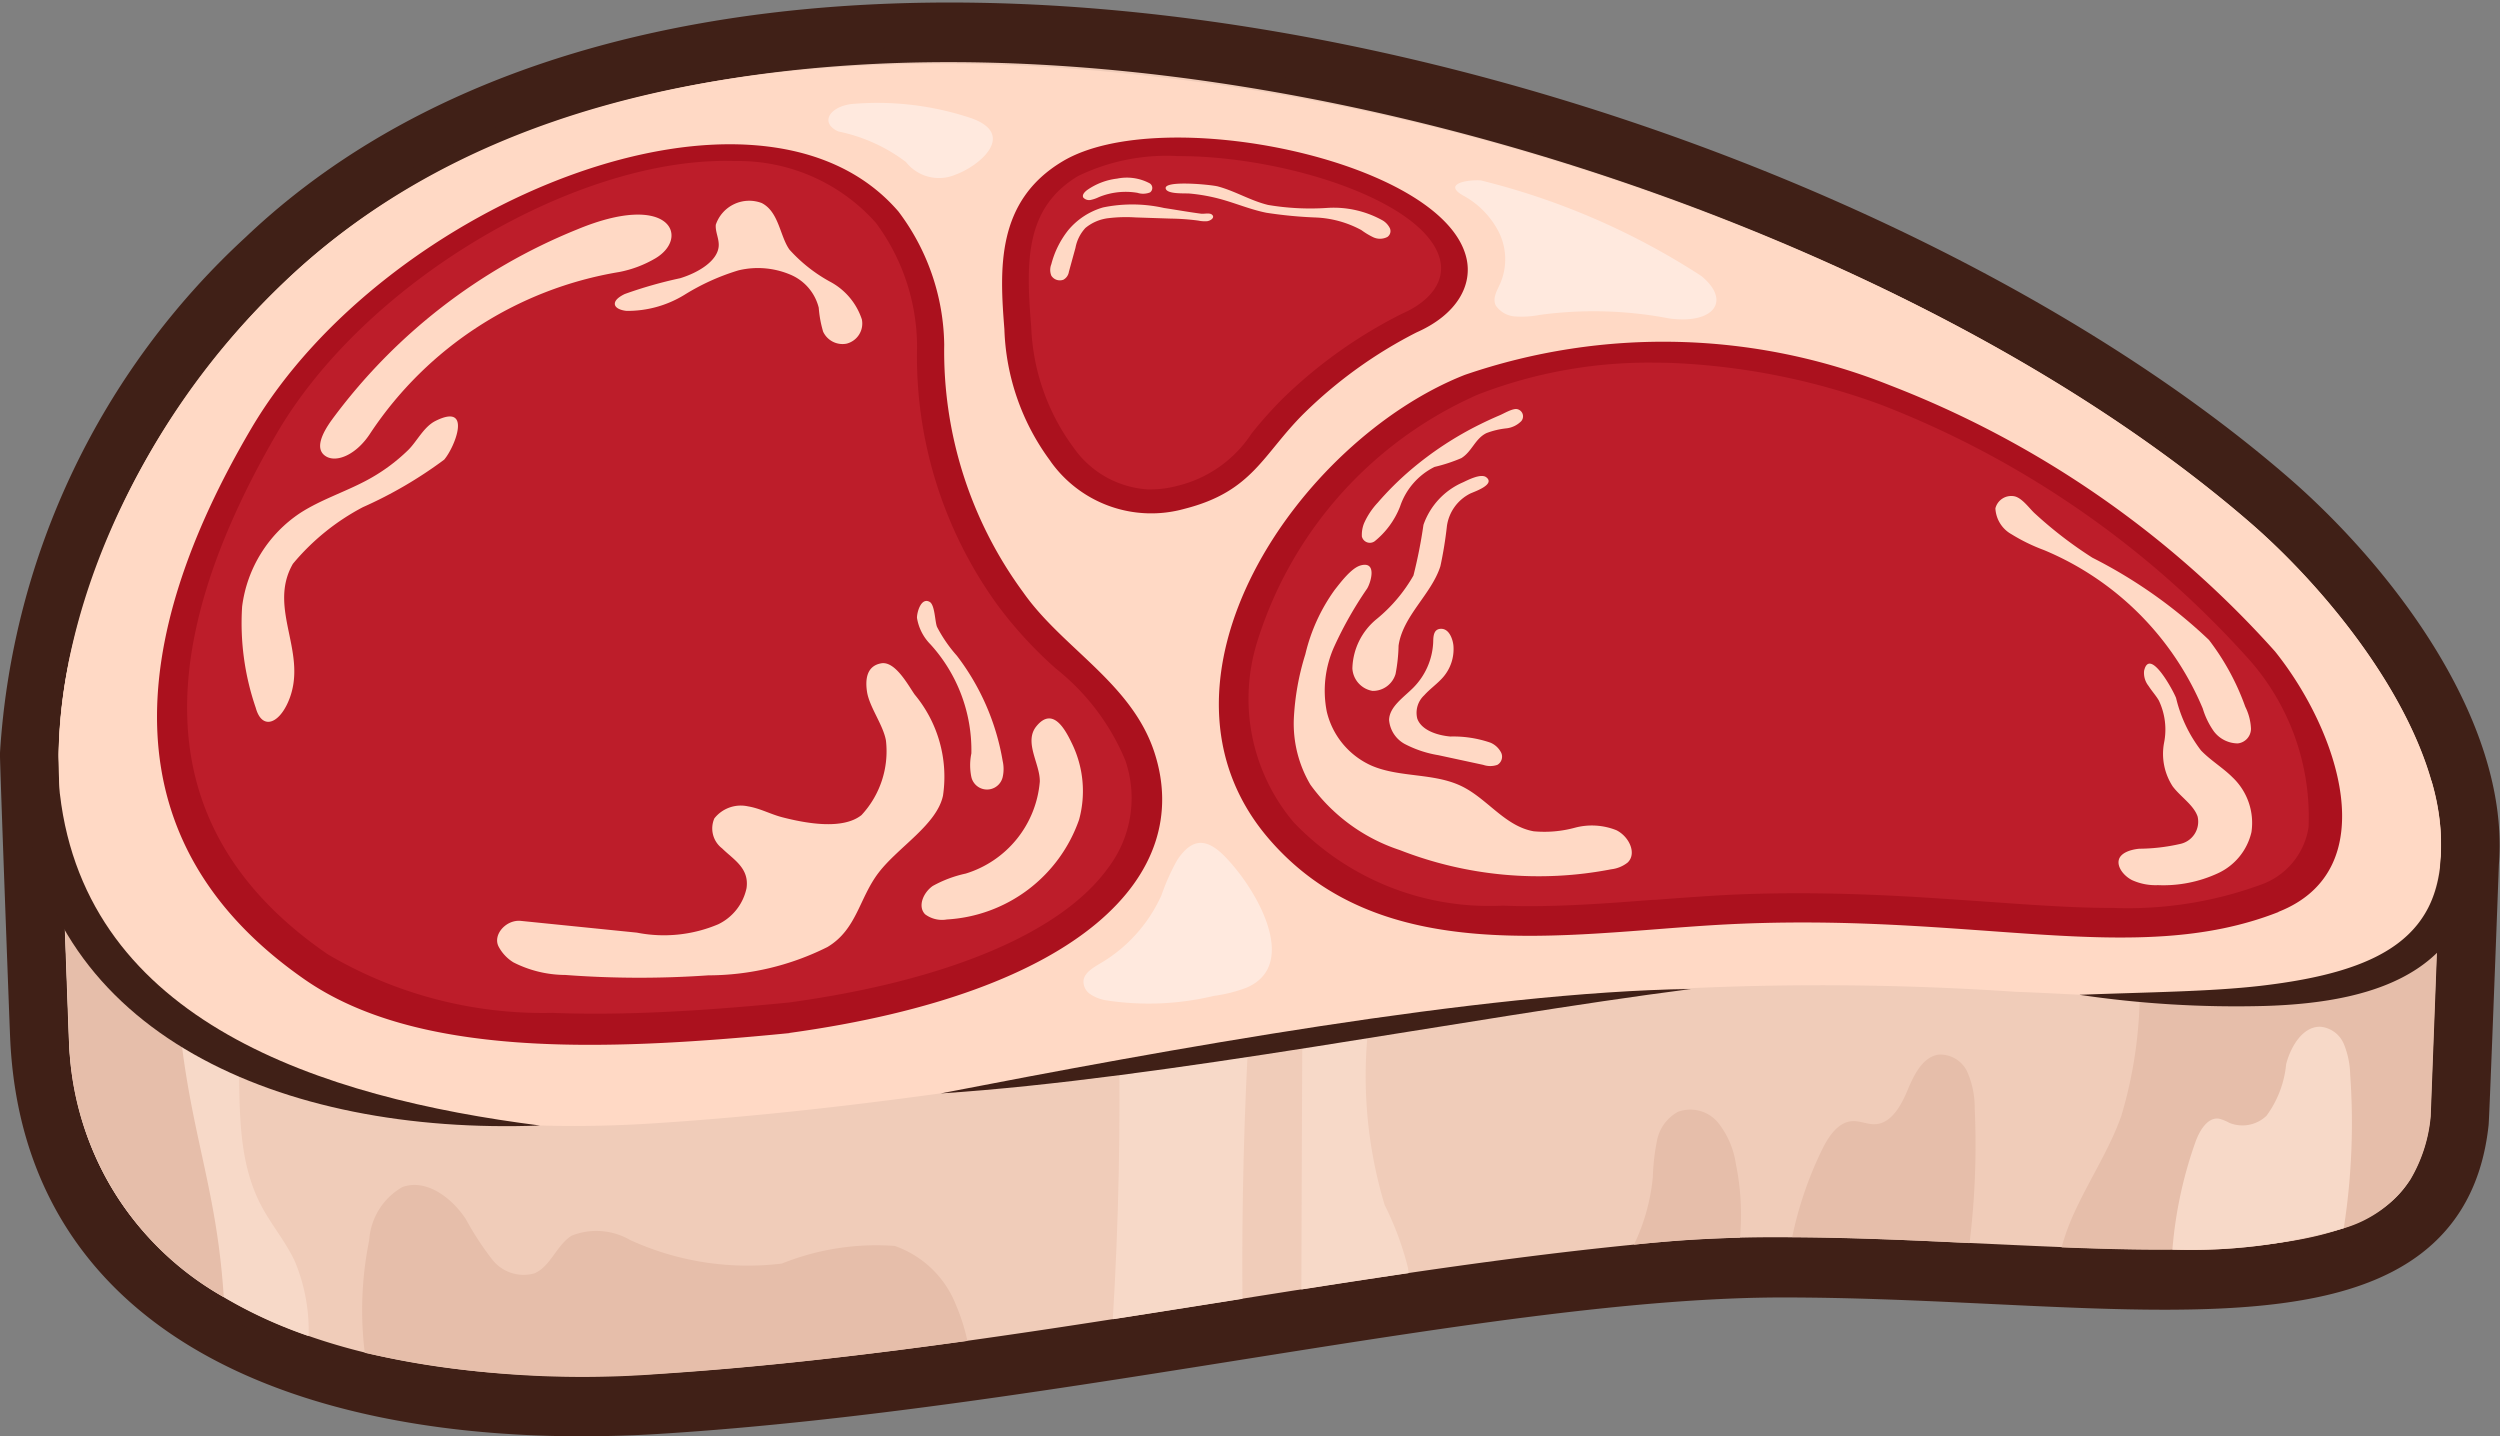 <svg xmlns="http://www.w3.org/2000/svg" width="52.938" height="30.412" viewBox="0 0 52.938 30.412"><rect x="0" y="0" width="52.938" height="30.412" fill="#808080" stroke="none"/><defs><style>.a,.j{fill:#402017;}.a{stroke:#402017;stroke-miterlimit:10;stroke-width:0.934px;}.b{fill:#f0ccb9;}.b,.c,.d,.e,.f,.g{fill-rule:evenodd;}.c{fill:#f7d9c8;}.d{fill:#e6beaa;}.e{fill:#bd1d2a;}.f{fill:#ab111e;}.g,.i{fill:#ffd9c5;}.h{fill:#ffe9de;}</style></defs><g transform="translate(-66.022 -34.521)"><path class="a" d="M114.177,44.988c-10.012-8.676-32.679-14.582-42.638-5.1a15.728,15.728,0,0,0-5.051,10.6h0c0,.254.213,6,.218,6.049.322,6.518,6.974,8.281,13.323,7.876,8.427-.537,17.607-2.885,23.751-2.885,7.222,0,13.942,1.617,14.473-3.221.014-.08.215-5.421.217-5.506C118.7,49.98,116.305,46.832,114.177,44.988Z"/><path class="b" d="M114.3,46.235c-6.257-5.422-17.658-9.761-27.564-9.761-5.535,0-10.6,1.355-14.047,4.632A15.808,15.808,0,0,0,68.1,49.16c-.008.033-.013.068-.018.1a10.583,10.583,0,0,0-.2,1.868c0,.091.21,5.851.213,5.94h0c.235,5.52,5.534,7.232,10.841,7.232.556,0,1.112-.019,1.662-.054,6.992-.446,14.045-2.082,20.644-2.733a28.214,28.214,0,0,1,3.156-.155c2.737,0,5.619.257,8.018.257,2.546,0,4.55-.29,5.261-1.484a3.178,3.178,0,0,0,.429-1.34h0c.262-6.9.09-2.366.206-5.414C118.538,50.855,116.153,47.842,114.3,46.235Z" transform="translate(-0.62 -0.637)"/><g transform="translate(67.262 48.624)"><path class="c" d="M73.175,73.672a9.655,9.655,0,0,1-1.8-.826A6.434,6.434,0,0,1,68.1,67.291h0l-.215-5.882,0-.058a10.584,10.584,0,0,1,.2-1.868l2.25,4.565.422.855.873,1.817c.177,1.409-.118,2.918.532,4.171.215.416.525.774.722,1.2A3.8,3.8,0,0,1,73.175,73.672Z" transform="translate(-67.88 -59.483)"/><path class="d" d="M92.264,82.558c-2.161.3-4.335.556-6.525.7a21.054,21.054,0,0,1-6.236-.448,7.43,7.43,0,0,1,.094-2.385A1.4,1.4,0,0,1,80.3,79.3c.5-.182,1.044.221,1.345.682a6.252,6.252,0,0,0,.557.853.844.844,0,0,0,.889.294c.345-.142.473-.6.794-.8a1.421,1.421,0,0,1,1.234.091,5.983,5.983,0,0,0,3.217.5,5.355,5.355,0,0,1,2.389-.373,2.158,2.158,0,0,1,1.3,1.258A4.092,4.092,0,0,1,92.264,82.558Z" transform="translate(-73.019 -68.267)"/><path class="c" d="M110.947,72.817q-.178,3.008-.153,5.989c-.911.144-1.826.291-2.745.433q.187-3.074.127-6.194Z" transform="translate(-85.725 -65.407)"/><path class="c" d="M117.5,77.944c-.755.111-1.512.228-2.27.346q.008-2.953.023-5.937l1.487-.253a9.467,9.467,0,0,0,.253,4.4,6.459,6.459,0,0,1,.492,1.323A1.117,1.117,0,0,1,117.5,77.944Z" transform="translate(-88.913 -65.088)"/><path class="d" d="M130.155,79.09c-.565.014-1.116.041-1.646.091-.2.018-.4.036-.6.059a4.2,4.2,0,0,0,.4-1.432,4.615,4.615,0,0,1,.089-.777.886.886,0,0,1,.445-.606.763.763,0,0,1,.848.231,1.833,1.833,0,0,1,.376.872A5.377,5.377,0,0,1,130.155,79.09Z" transform="translate(-94.55 -66.986)"/><path class="d" d="M137.69,78.278c-1.248-.062-2.522-.121-3.756-.127a7.872,7.872,0,0,1,.634-1.855c.135-.276.337-.58.635-.6.166-.011.325.073.49.064.337-.016.546-.389.681-.714s.32-.706.656-.759a.63.63,0,0,1,.614.37,1.889,1.889,0,0,1,.155.765A17.193,17.193,0,0,1,137.69,78.278Z" transform="translate(-97.224 -66.058)"/><path class="d" d="M152.218,65.542c-.116,3.048.056-1.484-.206,5.414h0a3.178,3.178,0,0,1-.429,1.34,2.547,2.547,0,0,1-1.409,1.032,11.614,11.614,0,0,1-3.628.453c-.742.007-1.533-.016-2.351-.047a4.959,4.959,0,0,1,.31-.822c.308-.655.708-1.271.954-1.958a9.326,9.326,0,0,0,.391-2.813l6.178-4.29A4.64,4.64,0,0,1,152.218,65.542Z" transform="translate(-101.781 -61.423)"/><path class="c" d="M152.051,77.494a11.614,11.614,0,0,1-3.629.453,8.934,8.934,0,0,1,.486-2.272c.087-.247.259-.535.5-.5a.9.9,0,0,1,.22.089.736.736,0,0,0,.787-.151,2.2,2.2,0,0,0,.416-1.093c.1-.386.365-.816.742-.79a.6.6,0,0,1,.484.375,1.825,1.825,0,0,1,.13.642A14.471,14.471,0,0,1,152.051,77.494Z" transform="translate(-103.661 -65.59)"/><path class="d" d="M71.378,72.846A6.434,6.434,0,0,1,68.1,67.291h0l-.215-5.882,0-.058a10.584,10.584,0,0,1,.2-1.868l2.25,4.565C70.244,68.785,71.179,69.728,71.378,72.846Z" transform="translate(-67.88 -59.483)"/></g><g transform="translate(67.263 35.87)"><g transform="translate(0.128 0.139)"><path class="e" d="M78.9,59.011c-3.007,0-10.071-.642-10.735-6.647-.39-3.523,1.493-7.954,4.712-11.017,3.175-3.021,7.822-4.563,13.789-4.563.747,0,1.527.024,2.316.073a46.2,46.2,0,0,1,8.944,1.482c3.054.818,10.744,3.244,16.394,8.14,2.268,1.965,5.068,5.8,3.56,8.359-.576.977-2.219,1.451-5.021,1.451h0c-.865,0-1.708-.041-2.453-.078-.352-.017-.676-.033-.964-.043-.5-.016-1.011-.037-1.528-.058-1.118-.047-2.275-.094-3.405-.094-.944,0-1.761.033-2.5.1-3.161.295-6.418.816-9.563,1.32-3.865.62-7.853,1.259-11.849,1.518C80.019,58.992,79.449,59.011,78.9,59.011Z" transform="translate(-68.112 -36.784)"/></g><path class="f" d="M78.919,58.979c-3.765,0-10.185-.931-10.83-6.7-.41-3.661,1.588-8.092,4.719-11.076,3.258-3.1,7.821-4.579,13.768-4.579.765,0,1.561.025,2.368.074A46.3,46.3,0,0,1,97.9,38.18c2.968.8,10.714,3.214,16.413,8.158,1.876,1.628,5.225,5.616,3.555,8.442-.586.991-2.262,1.482-5.113,1.482h0c-.859,0-1.692-.041-2.428-.077-.343-.017-.662-.033-.944-.042-.5-.016-1.014-.037-1.532-.058-1.116-.047-2.27-.094-3.4-.094-.94,0-1.755.033-2.494.1-3.167.3-6.392.811-9.548,1.316-3.837.615-7.862,1.259-11.84,1.516C80.014,58.961,79.458,58.979,78.919,58.979ZM82.067,38.63c-3.274,0-7.649,2.589-9.505,5.785C69.786,49.2,70,52.924,73.647,55.429a8.983,8.983,0,0,0,4.762,1.242c.3.012.6.017.9.017,1.478,0,2.967-.126,4.1-.236,3.377-.463,5.775-1.484,6.758-2.842a2.448,2.448,0,0,0,.37-2.288,4.857,4.857,0,0,0-1.463-1.936,8.749,8.749,0,0,1-1.234-1.34,8.963,8.963,0,0,1-1.712-5.483,4.423,4.423,0,0,0-.869-2.618,3.9,3.9,0,0,0-2.992-1.312C82.2,38.631,82.133,38.63,82.067,38.63Zm22.717,15.508c.479,0,.983.01,1.5.03.826.032,1.588.086,2.326.137l.25.017c.637.046,1.24.088,1.817.111.278.011.541.016.791.016a8.2,8.2,0,0,0,3.1-.487,1.537,1.537,0,0,0,1.025-1.221,5.026,5.026,0,0,0-1.218-3.506,20.291,20.291,0,0,0-7.818-5.435,14.581,14.581,0,0,0-4.438-.891q-.2-.007-.405-.007a10.009,10.009,0,0,0-3.71.676,8.459,8.459,0,0,0-4.665,5.209,4.052,4.052,0,0,0,.762,3.846A5.724,5.724,0,0,0,98.53,54.4c.186.008.375.011.564.011.878,0,1.8-.071,2.605-.133l.041,0c.411-.031.819-.061,1.217-.086C103.556,54.154,104.153,54.138,104.784,54.138ZM91.644,38.528a4.3,4.3,0,0,0-2.109.424c-1.107.669-1.109,1.77-.99,3.187a4.59,4.59,0,0,0,.9,2.566l.012.017a2.073,2.073,0,0,0,1.556.864l.069,0a2.144,2.144,0,0,0,.532-.069,2.609,2.609,0,0,0,1.6-1.118,8.868,8.868,0,0,1,.655-.734,10.112,10.112,0,0,1,2.514-1.792l.029-.014c.6-.266.9-.692.79-1.136-.287-1.181-3.02-2.119-5.274-2.191C91.831,38.53,91.737,38.528,91.644,38.528Z" transform="translate(-67.95 -36.572)"/><path class="g" d="M114.3,46.261c-4.621-4-11.112-6.738-16.444-8.166a46.336,46.336,0,0,0-8.969-1.488c-5.307-.324-11.763.3-16.2,4.525-3.2,3.046-5.157,7.473-4.751,11.132.612,5.514,6.551,7.1,12.564,6.707,7.286-.47,14.411-2.185,21.412-2.835a61.223,61.223,0,0,1,7.417.051c2.385.079,7.373.606,8.552-1.395C119.468,52.1,116.533,48.2,114.3,46.261Zm-30.94,10.8c-4.05.4-7.91.5-10.264-1.133-4.176-2.9-3.772-7.184-1.137-11.665,2.833-4.817,10.769-8.012,13.706-4.6a4.782,4.782,0,0,1,.97,2.824,8.617,8.617,0,0,0,1.673,5.241c.829,1.184,2.3,1.92,2.779,3.393C91.925,53.7,89.566,56.2,83.356,57.058Zm5.529-12.106a4.943,4.943,0,0,1-.98-2.8c-.1-1.27-.181-2.708,1.232-3.553,2.087-1.251,8.033-.023,8.547,2.028.147.582-.188,1.211-1.048,1.592a9.616,9.616,0,0,0-2.384,1.714c-.88.871-1.082,1.656-2.536,2.024A2.615,2.615,0,0,1,88.885,44.952Zm26,9.542c-3.078,1.211-6.528-.037-11.883.273-3.262.19-7.121.918-9.483-1.807-2.9-3.343.624-8.459,4.136-9.84a12.939,12.939,0,0,1,9,.22,21.164,21.164,0,0,1,8.155,5.635C116.159,50.653,117.16,53.6,114.886,54.494Z" transform="translate(-67.882 -36.534)"/><g transform="translate(16.301 0.824)"><path class="h" d="M108.916,66.589a4.61,4.61,0,0,0-.332.742,3.192,3.192,0,0,1-1.3,1.446c-.149.089-.325.191-.35.355a.319.319,0,0,0,.139.291.86.86,0,0,0,.325.131,5.912,5.912,0,0,0,2.291-.091,3.132,3.132,0,0,0,.692-.173c1.128-.476.245-2.052-.433-2.757C109.548,66.111,109.233,66.109,108.916,66.589Z" transform="translate(-101.532 -50.547)"/><path class="h" d="M97.424,38.628a3.553,3.553,0,0,1,1.429.645.89.89,0,0,0,1.051.269c.506-.182,1.3-.848.338-1.194a6.257,6.257,0,0,0-2.554-.3C97.219,38.116,97.035,38.454,97.424,38.628Z" transform="translate(-97.213 -38.017)"/><path class="h" d="M122.014,42.064a1.291,1.291,0,0,1,.027,1.119c-.066.144-.16.3-.084.45a.541.541,0,0,0,.423.23,2.063,2.063,0,0,0,.52-.036,8.512,8.512,0,0,1,2.739.079c.939.121,1.307-.375.67-.9a15.276,15.276,0,0,0-4.671-2.025c-.328-.018-.8.084-.368.323A1.827,1.827,0,0,1,122.014,42.064Z" transform="translate(-107.824 -39.334)"/></g><g transform="translate(3.862 2.417)"><path class="g" d="M78.09,46.63c-.187.261-.372.608-.126.765.227.146.656-.029.954-.5a7.869,7.869,0,0,1,5.26-3.4,2.412,2.412,0,0,0,.768-.29c.739-.439.313-1.431-1.659-.611A12.052,12.052,0,0,0,78.09,46.63Z" transform="translate(-76.17 -41.501)"/><path class="g" d="M77.469,51.339c-.449.237-.95.4-1.377.674A2.8,2.8,0,0,0,74.855,54a5.514,5.514,0,0,0,.288,2.141c.126.462.47.358.68-.107.464-1.031-.446-1.976.107-2.94a4.875,4.875,0,0,1,1.483-1.2,8.99,8.99,0,0,0,1.721-1.006c.231-.272.6-1.212-.184-.82-.25.125-.392.433-.578.616A3.845,3.845,0,0,1,77.469,51.339Z" transform="translate(-74.831 -44.921)"/><path class="g" d="M104.1,63.625a3.158,3.158,0,0,1-2.8,2.114.6.6,0,0,1-.46-.109c-.162-.164-.043-.457.16-.6a2.541,2.541,0,0,1,.7-.263,2.232,2.232,0,0,0,1.568-1.946c.009-.377-.346-.84-.07-1.176.351-.426.615.086.75.366A2.3,2.3,0,0,1,104.1,63.625Z" transform="translate(-86.353 -50.035)"/><path class="g" d="M101.437,58.169a5.045,5.045,0,0,1,.97,2.23.767.767,0,0,1,0,.339.34.34,0,0,1-.663,0,1.221,1.221,0,0,1,0-.5,3.332,3.332,0,0,0-.866-2.309,1.03,1.03,0,0,1-.286-.564c0-.121.088-.435.267-.337.115.063.112.424.158.531A2.965,2.965,0,0,0,101.437,58.169Z" transform="translate(-86.278 -48.05)"/><path class="i" d="M94.032,62.185c-.133.616-.944,1.085-1.36,1.626s-.464,1.207-1.086,1.578a5.641,5.641,0,0,1-2.523.6,21,21,0,0,1-3.028-.008,2.447,2.447,0,0,1-1.1-.267.872.872,0,0,1-.312-.332c-.131-.251.156-.577.47-.546l2.458.249a2.951,2.951,0,0,0,1.721-.177,1.1,1.1,0,0,0,.6-.765c.061-.428-.278-.605-.517-.842a.531.531,0,0,1-.164-.636.713.713,0,0,1,.713-.254c.256.042.477.167.726.231.481.124,1.273.275,1.676-.046a1.985,1.985,0,0,0,.518-1.579c-.056-.326-.348-.706-.4-1.028-.034-.22-.034-.548.3-.607.3-.053.577.476.709.662A2.721,2.721,0,0,1,94.032,62.185Z" transform="translate(-79.167 -49.102)"/><path class="i" d="M111.173,41.163c.371.1.686.3,1.063.392a5.36,5.36,0,0,0,1.245.063,2.126,2.126,0,0,1,1.184.267.4.4,0,0,1,.149.163.15.15,0,0,1-.052.184.338.338,0,0,1-.3.007,1.564,1.564,0,0,1-.252-.152,2.22,2.22,0,0,0-.978-.267,9.086,9.086,0,0,1-1.034-.1c-.337-.068-.644-.2-.97-.289a3.778,3.778,0,0,0-.646-.117c-.1-.01-.474.018-.513-.1C110,41.024,111.033,41.125,111.173,41.163Z" transform="translate(-90.486 -40.981)"/><path class="i" d="M108.074,41.97a3.074,3.074,0,0,0-1.289-.012,1.5,1.5,0,0,0-.742.486,1.936,1.936,0,0,0-.355.717.326.326,0,0,0,0,.242.213.213,0,0,0,.256.086.23.23,0,0,0,.116-.168l.139-.506a.848.848,0,0,1,.211-.422.934.934,0,0,1,.494-.208,3.109,3.109,0,0,1,.566-.015l.753.025a4.85,4.85,0,0,1,.577.042.649.649,0,0,0,.188.013c.078-.011.173-.081.1-.14-.049-.042-.162-.011-.23-.019C108.6,42.057,108.336,42.01,108.074,41.97Z" transform="translate(-88.529 -41.332)"/><path class="i" d="M115.191,57.521a5.421,5.421,0,0,0-.244,1.369,2.542,2.542,0,0,0,.351,1.393,3.8,3.8,0,0,0,1.892,1.384,8.069,8.069,0,0,0,4.479.407.685.685,0,0,0,.346-.142c.2-.19.034-.55-.237-.685a1.4,1.4,0,0,0-.875-.054,2.465,2.465,0,0,1-.876.077c-.609-.107-.98-.69-1.527-.955-.584-.284-1.306-.179-1.9-.432a1.673,1.673,0,0,1-.955-1.147,2.275,2.275,0,0,1,.162-1.387,8.1,8.1,0,0,1,.691-1.217c.078-.123.22-.59-.136-.492-.2.054-.437.376-.549.517A3.827,3.827,0,0,0,115.191,57.521Z" transform="translate(-92.653 -47.433)"/><path class="i" d="M117.873,51.679a1.565,1.565,0,0,0-.287.431.653.653,0,0,0-.048.285.174.174,0,0,0,.271.1,1.768,1.768,0,0,0,.539-.739,1.448,1.448,0,0,1,.729-.835,3.427,3.427,0,0,0,.567-.186c.226-.139.29-.412.532-.53a1.664,1.664,0,0,1,.416-.1.524.524,0,0,0,.32-.152.156.156,0,0,0-.089-.256c-.1-.017-.288.1-.372.133-.138.059-.275.122-.408.188a7.163,7.163,0,0,0-1.474.969A6.484,6.484,0,0,0,117.873,51.679Z" transform="translate(-93.803 -44.8)"/><path class="i" d="M118.68,53.28a10.364,10.364,0,0,1-.212,1.073,3.3,3.3,0,0,1-.775.918,1.394,1.394,0,0,0-.518,1.05.512.512,0,0,0,.427.475.5.5,0,0,0,.487-.358,3.525,3.525,0,0,0,.064-.6c.089-.63.7-1.092.886-1.684a8.4,8.4,0,0,0,.138-.851.913.913,0,0,1,.5-.689c.093-.041.534-.192.33-.344-.113-.083-.393.064-.487.108A1.528,1.528,0,0,0,118.68,53.28Z" transform="translate(-93.641 -45.932)"/><path class="i" d="M119.083,59.315c-.207.206-.5.4-.507.677a.639.639,0,0,0,.361.524,2.354,2.354,0,0,0,.682.222l.95.205a.458.458,0,0,0,.3,0,.2.2,0,0,0,.081-.257.45.45,0,0,0-.228-.213,2.412,2.412,0,0,0-.849-.13c-.287-.026-.614-.137-.7-.38a.505.505,0,0,1,.146-.492c.122-.137.28-.245.4-.383a.906.906,0,0,0,.22-.665c-.009-.114-.078-.362-.261-.361s-.162.207-.169.309A1.456,1.456,0,0,1,119.083,59.315Z" transform="translate(-94.265 -48.513)"/><path class="i" d="M141.675,53.266a.665.665,0,0,0,.343.55,3.865,3.865,0,0,0,.688.335,6.255,6.255,0,0,1,3.36,3.354,1.663,1.663,0,0,0,.233.481.641.641,0,0,0,.507.258.314.314,0,0,0,.281-.311,1.146,1.146,0,0,0-.121-.466,5.177,5.177,0,0,0-.769-1.414,10.354,10.354,0,0,0-2.469-1.742,8.711,8.711,0,0,1-1.217-.936c-.112-.1-.261-.32-.425-.362A.346.346,0,0,0,141.675,53.266Z" transform="translate(-104.525 -46.268)"/><path class="i" d="M148.113,61.23c.2.21.463.365.669.571a1.329,1.329,0,0,1,.4,1.159,1.275,1.275,0,0,1-.709.871,2.746,2.746,0,0,1-1.272.252,1.2,1.2,0,0,1-.549-.107c-.173-.089-.314-.271-.28-.423s.245-.223.435-.241a4,4,0,0,0,.859-.1.482.482,0,0,0,.376-.581c-.081-.244-.365-.42-.529-.641a1.264,1.264,0,0,1-.182-.918,1.429,1.429,0,0,0-.111-.9c-.062-.106-.149-.2-.217-.307a.441.441,0,0,1-.094-.322c.117-.51.62.426.677.578A2.947,2.947,0,0,0,148.113,61.23Z" transform="translate(-106.61 -49.106)"/><path class="i" d="M107,41.142c-.058.043-.114.107-.081.161a.167.167,0,0,0,.159.048.729.729,0,0,0,.169-.059,1.5,1.5,0,0,1,.817-.091.392.392,0,0,0,.268-.009.116.116,0,0,0-.008-.192,1.028,1.028,0,0,0-.689-.1A1.39,1.39,0,0,0,107,41.142Z" transform="translate(-89.082 -40.884)"/><path class="i" d="M91.213,42.257c-.013.157.076.3.061.462-.029.306-.426.551-.814.67a9.164,9.164,0,0,0-1.175.335c-.1.048-.214.123-.21.211s.132.135.248.146a2.3,2.3,0,0,0,1.223-.338,4.782,4.782,0,0,1,1.147-.52,1.761,1.761,0,0,1,1.1.091,1.029,1.029,0,0,1,.6.7,2.4,2.4,0,0,0,.093.507.453.453,0,0,0,.492.255.439.439,0,0,0,.328-.515,1.4,1.4,0,0,0-.677-.8,3.258,3.258,0,0,1-.854-.675c-.205-.283-.223-.8-.588-.988A.747.747,0,0,0,91.213,42.257Z" transform="translate(-81.159 -41.264)"/></g></g><path class="j" d="M67.322,64.367c.565,4.815,5.535,6.428,10.166,7.015-5.467.209-10.456-1.937-10.93-6.919Z" transform="translate(-0.031 -13.028)"/><path class="j" d="M144.875,69.357c1.493-.057,2.771-.067,3.839-.19,2.566-.3,3.89-1.05,3.823-3.1l.775-.026c.041,2.71-1.957,3.481-4.533,3.553A22.674,22.674,0,0,1,144.875,69.357Z" transform="translate(-34.823 -13.771)"/><path class="j" d="M101.483,74c4.709-.913,11.461-2.154,15.893-2.212C112.531,72.412,106.251,73.686,101.483,74Z" transform="translate(-15.546 -16.325)"/></g></svg>